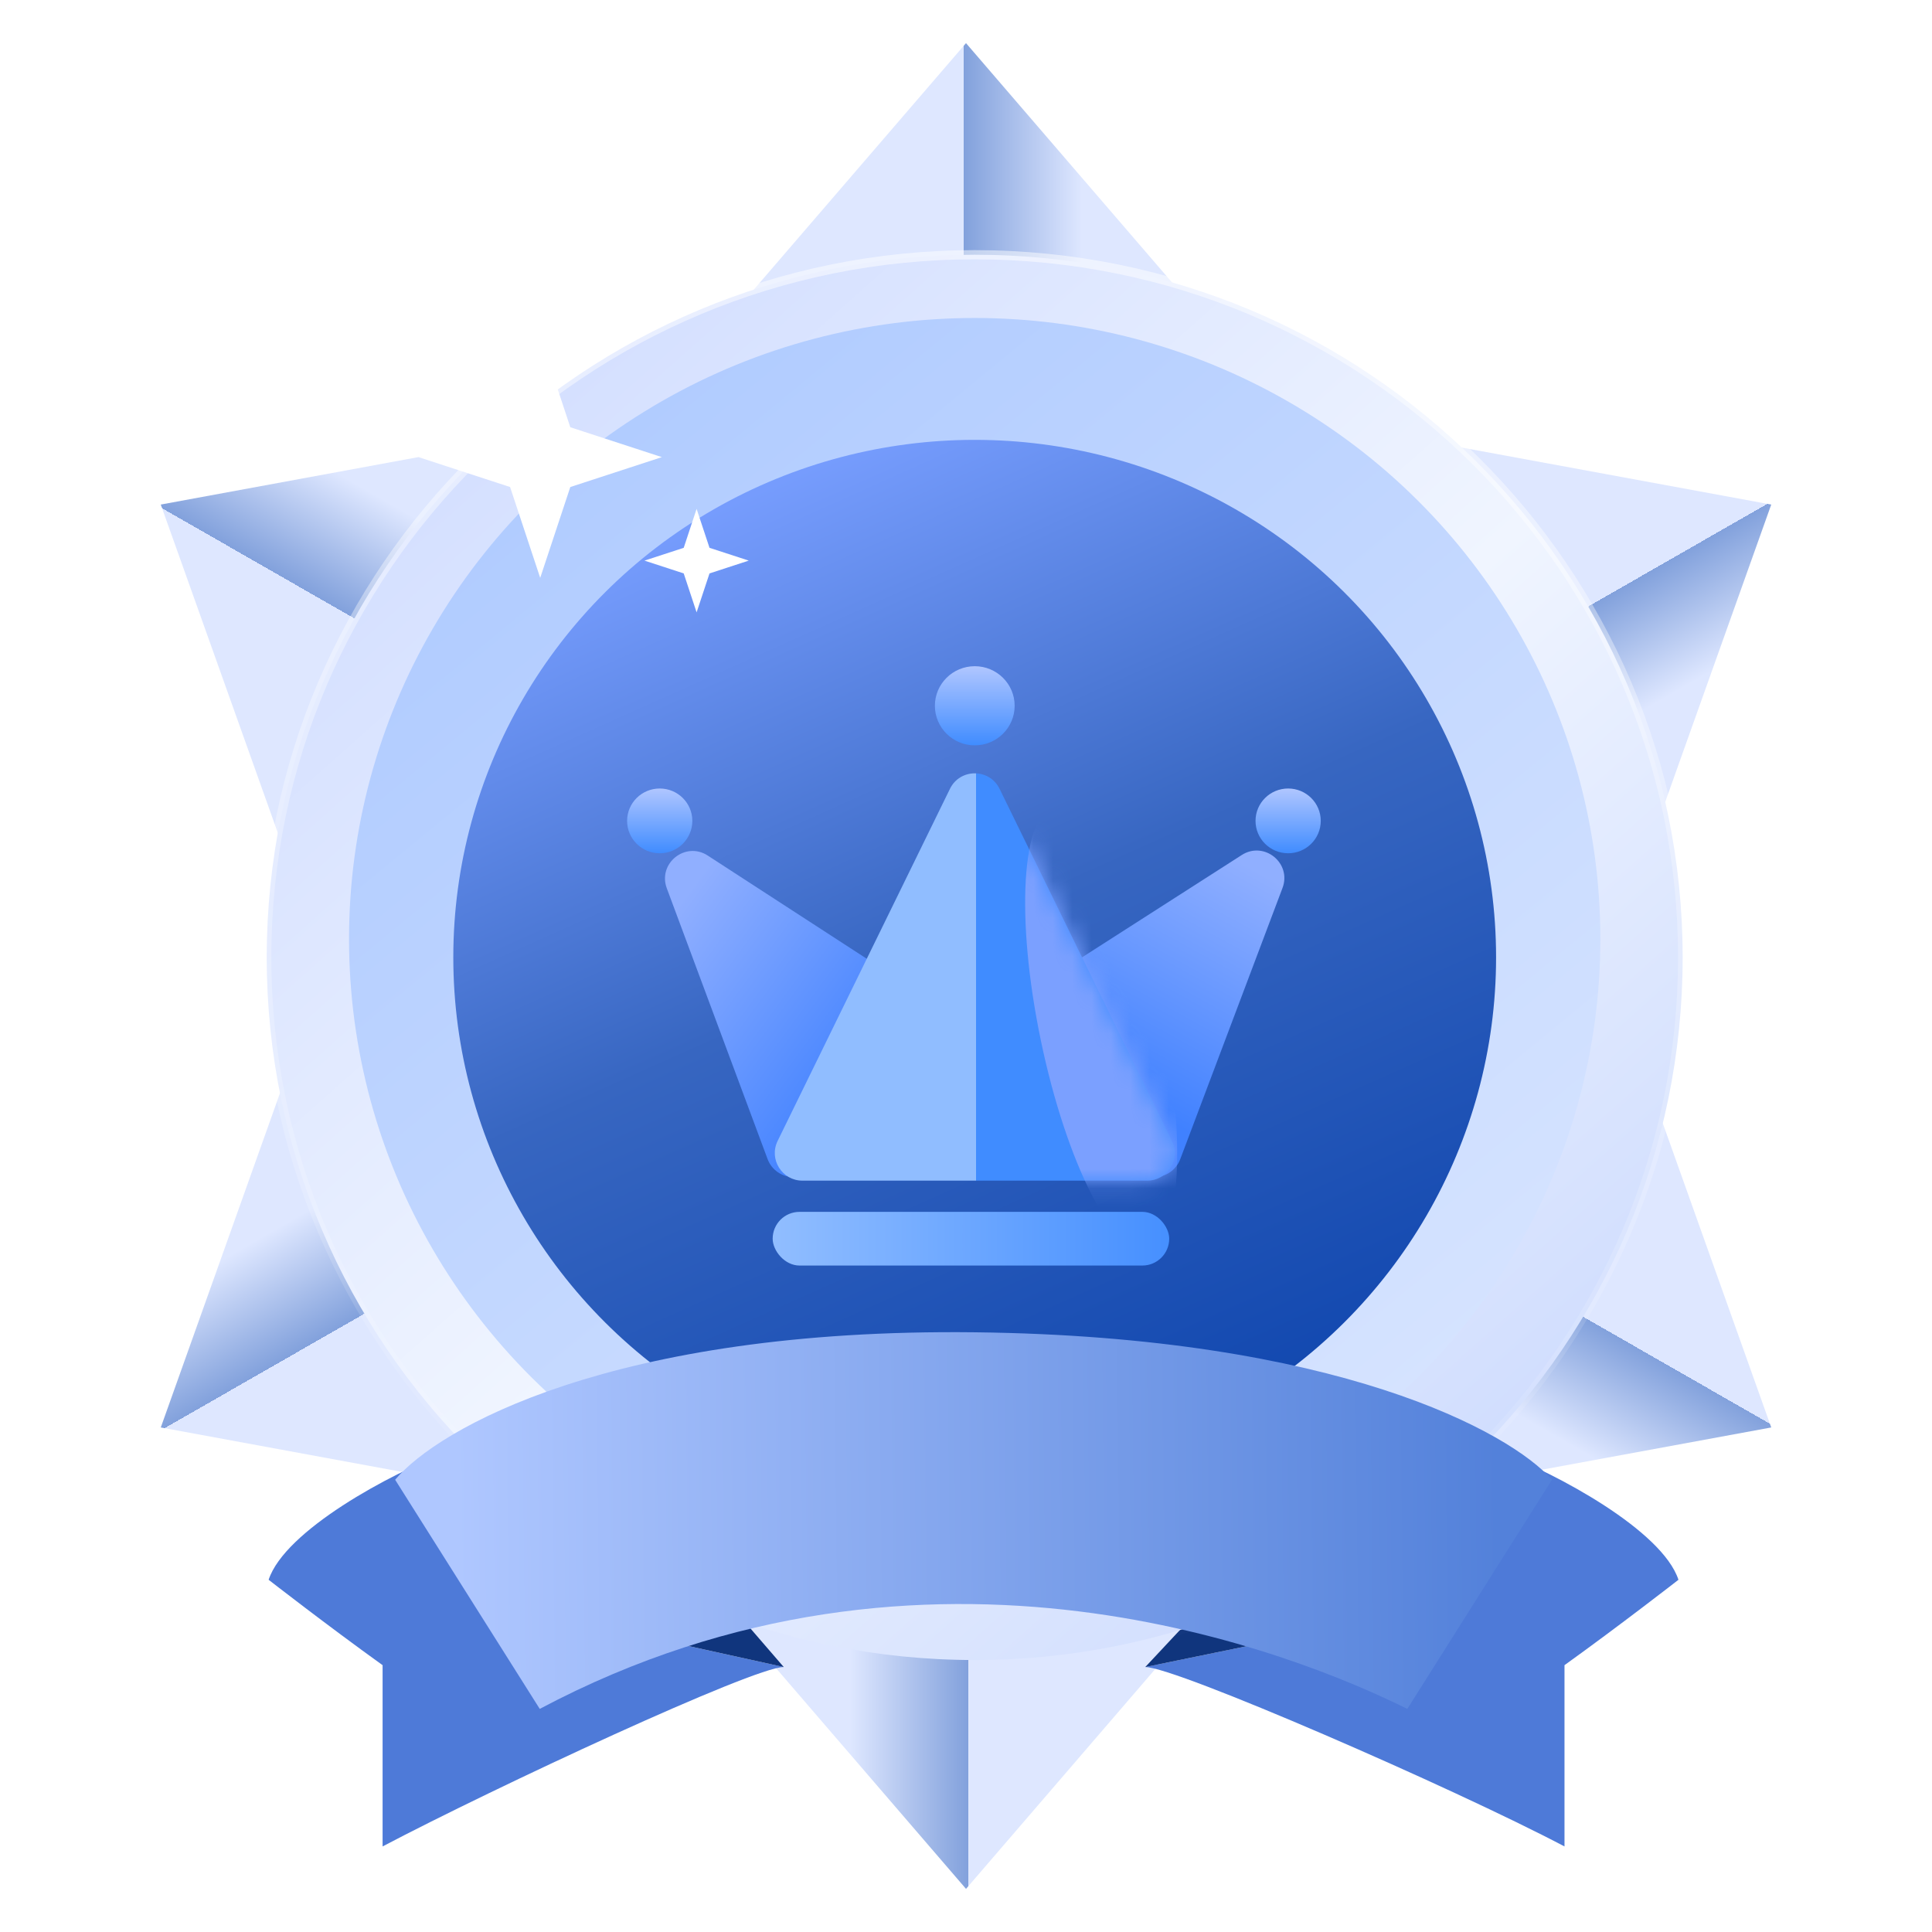 <svg width="100" height="100" viewBox="0 0 100 100" fill="none" xmlns="http://www.w3.org/2000/svg">
<path d="M50 2.232L64.412 18.974H35.587L50 2.232Z" fill="url(#paint0_linear_86834_1259)"/>
<path d="M50.001 97.768L35.588 81.026L64.413 81.026L50.001 97.768Z" fill="url(#paint1_linear_86834_1259)"/>
<path d="M91.679 73.885L69.866 77.902L84.278 53.126L91.679 73.885Z" fill="url(#paint2_linear_86834_1259)"/>
<path d="M8.321 26.116L30.134 22.098L15.722 46.875L8.321 26.116Z" fill="url(#paint3_linear_86834_1259)"/>
<path d="M91.679 26.116L84.278 46.875L69.865 22.098L91.679 26.116Z" fill="url(#paint4_linear_86834_1259)"/>
<path d="M8.322 73.885L15.723 53.125L30.135 77.902L8.322 73.885Z" fill="url(#paint5_linear_86834_1259)"/>
<path d="M13.904 81.769C14.742 79.227 20.187 76.269 23.212 75.143L27.938 83.5L40.567 86.285C38.994 86.285 25.601 92.52 19.803 95.571V86.189C16.922 84.119 13.904 81.769 13.904 81.769Z" fill="#4E7AD8"/>
<path d="M86.877 81.769C86.039 79.227 80.594 76.269 77.569 75.143L72.844 83.5L59.278 86.285C60.851 86.285 75.18 92.52 80.978 95.571V86.189C83.859 84.119 86.877 81.769 86.877 81.769Z" fill="#4E7AD8"/>
<path d="M34.954 79.786L40.567 86.286L27.937 83.5L34.954 79.786Z" fill="#10357D"/>
<path d="M65.36 79.786L59.279 86.286L72.844 83.5L65.36 79.786Z" fill="#10357D"/>
<path d="M87.094 49.554C87.094 69.639 70.69 85.923 50.45 85.923C30.21 85.923 13.806 69.639 13.806 49.554C13.806 29.47 30.21 13.185 50.45 13.185C70.69 13.185 87.094 29.47 87.094 49.554Z" fill="url(#paint6_linear_86834_1259)" stroke="url(#paint7_linear_86834_1259)" stroke-width="0.476"/>
<g filter="url(#filter0_i_86834_1259)">
<ellipse cx="50.45" cy="49.554" rx="32.384" ry="32.143" fill="url(#paint8_linear_86834_1259)"/>
</g>
<g filter="url(#filter1_ii_86834_1259)">
<ellipse cx="50.45" cy="49.553" rx="26.987" ry="26.786" fill="url(#paint9_linear_86834_1259)"/>
</g>
<g filter="url(#filter2_d_86834_1259)">
<path d="M34.514 44.979C34.033 43.689 35.476 42.533 36.63 43.282L58.225 57.297C59.418 58.071 58.87 59.924 57.447 59.924H41.069C40.472 59.924 39.939 59.553 39.73 58.993L34.514 44.979Z" fill="url(#paint10_linear_86834_1259)"/>
<path d="M66.382 44.962C66.867 43.675 65.432 42.513 64.274 43.255L42.367 57.292C41.165 58.062 41.711 59.924 43.137 59.924H59.752C60.347 59.924 60.88 59.555 61.089 58.999L66.382 44.962Z" fill="url(#paint11_linear_86834_1259)"/>
<path d="M49.17 39.828C49.693 38.761 51.214 38.761 51.737 39.828L60.657 58.054C61.122 59.003 60.431 60.11 59.374 60.11H41.533C40.476 60.11 39.785 59.003 40.25 58.054L49.17 39.828Z" fill="url(#paint12_linear_86834_1259)"/>
<mask id="mask0_86834_1259" style="mask-type:alpha" maskUnits="userSpaceOnUse" x="40" y="39" width="21" height="22">
<path d="M49.17 39.828C49.693 38.761 51.214 38.761 51.737 39.828L60.657 58.054C61.122 59.003 60.431 60.11 59.374 60.11H41.533C40.476 60.11 39.785 59.003 40.25 58.054L49.17 39.828Z" fill="url(#paint13_linear_86834_1259)"/>
</mask>
<g mask="url(#mask0_86834_1259)">
<g filter="url(#filter3_f_86834_1259)">
<ellipse cx="11.741" cy="3.186" rx="11.741" ry="3.186" transform="matrix(0.204 0.979 -0.98 0.201 57.724 40.081)" fill="#7BA0FF"/>
</g>
</g>
<ellipse cx="50.454" cy="35.531" rx="2.064" ry="2.048" fill="url(#paint14_linear_86834_1259)"/>
<ellipse cx="34.147" cy="41.489" rx="1.688" ry="1.676" fill="url(#paint15_linear_86834_1259)"/>
<ellipse cx="66.674" cy="41.489" rx="1.688" ry="1.676" fill="url(#paint16_linear_86834_1259)"/>
<rect x="39.993" y="61.726" width="20.525" height="2.778" rx="1.389" fill="url(#paint17_linear_86834_1259)"/>
</g>
<g filter="url(#filter4_d_86834_1259)">
<path d="M20.453 71.64L27.937 83.5C48.051 72.821 67.23 80.714 72.843 83.5L80.328 71.64C78.187 69.187 69.219 64.225 50.465 64.007C31.711 63.788 22.643 69.005 20.453 71.64Z" fill="url(#paint18_linear_86834_1259)"/>
</g>
<path d="M36.056 26.339L36.724 28.355L38.755 29.017L36.724 29.68L36.056 31.696L35.389 29.68L33.358 29.017L35.389 28.355L36.056 26.339Z" fill="white"/>
<path d="M27.961 17.411L29.519 22.114L34.258 23.661L29.519 25.208L27.961 29.911L26.402 25.208L21.664 23.661L26.402 22.114L27.961 17.411Z" fill="white"/>
<defs>
<filter id="filter0_i_86834_1259" x="18.066" y="16.459" width="64.769" height="65.239" filterUnits="userSpaceOnUse" color-interpolation-filters="sRGB">
<feFlood flood-opacity="0" result="BackgroundImageFix"/>
<feBlend mode="normal" in="SourceGraphic" in2="BackgroundImageFix" result="shape"/>
<feColorMatrix in="SourceAlpha" type="matrix" values="0 0 0 0 0 0 0 0 0 0 0 0 0 0 0 0 0 0 127 0" result="hardAlpha"/>
<feOffset dy="-0.952"/>
<feGaussianBlur stdDeviation="0.952"/>
<feComposite in2="hardAlpha" operator="arithmetic" k2="-1" k3="1"/>
<feColorMatrix type="matrix" values="0 0 0 0 0 0 0 0 0 0.173 0 0 0 0 0.617 0 0 0 0.15 0"/>
<feBlend mode="normal" in2="shape" result="effect1_innerShadow_86834_1259"/>
</filter>
<filter id="filter1_ii_86834_1259" x="23.463" y="21.815" width="53.974" height="55.477" filterUnits="userSpaceOnUse" color-interpolation-filters="sRGB">
<feFlood flood-opacity="0" result="BackgroundImageFix"/>
<feBlend mode="normal" in="SourceGraphic" in2="BackgroundImageFix" result="shape"/>
<feColorMatrix in="SourceAlpha" type="matrix" values="0 0 0 0 0 0 0 0 0 0 0 0 0 0 0 0 0 0 127 0" result="hardAlpha"/>
<feOffset dy="0.952"/>
<feGaussianBlur stdDeviation="2.381"/>
<feComposite in2="hardAlpha" operator="arithmetic" k2="-1" k3="1"/>
<feColorMatrix type="matrix" values="0 0 0 0 0 0 0 0 0 0.193 0 0 0 0 0.487 0 0 0 1 0"/>
<feBlend mode="normal" in2="shape" result="effect1_innerShadow_86834_1259"/>
<feColorMatrix in="SourceAlpha" type="matrix" values="0 0 0 0 0 0 0 0 0 0 0 0 0 0 0 0 0 0 127 0" result="hardAlpha"/>
<feOffset dy="-0.952"/>
<feGaussianBlur stdDeviation="2.381"/>
<feComposite in2="hardAlpha" operator="arithmetic" k2="-1" k3="1"/>
<feColorMatrix type="matrix" values="0 0 0 0 0.438 0 0 0 0 0.629 0 0 0 0 1 0 0 0 1 0"/>
<feBlend mode="normal" in2="effect1_innerShadow_86834_1259" result="effect2_innerShadow_86834_1259"/>
</filter>
<filter id="filter2_d_86834_1259" x="30.458" y="32.482" width="39.904" height="35.021" filterUnits="userSpaceOnUse" color-interpolation-filters="sRGB">
<feFlood flood-opacity="0" result="BackgroundImageFix"/>
<feColorMatrix in="SourceAlpha" type="matrix" values="0 0 0 0 0 0 0 0 0 0 0 0 0 0 0 0 0 0 127 0" result="hardAlpha"/>
<feOffset dy="1"/>
<feGaussianBlur stdDeviation="1"/>
<feComposite in2="hardAlpha" operator="out"/>
<feColorMatrix type="matrix" values="0 0 0 0 0.113 0 0 0 0 0.177 0 0 0 0 0.754 0 0 0 1 0"/>
<feBlend mode="normal" in2="BackgroundImageFix" result="effect1_dropShadow_86834_1259"/>
<feBlend mode="normal" in="SourceGraphic" in2="effect1_dropShadow_86834_1259" result="shape"/>
</filter>
<filter id="filter3_f_86834_1259" x="50.207" y="37.846" width="13.586" height="28.739" filterUnits="userSpaceOnUse" color-interpolation-filters="sRGB">
<feFlood flood-opacity="0" result="BackgroundImageFix"/>
<feBlend mode="normal" in="SourceGraphic" in2="BackgroundImageFix" result="shape"/>
<feGaussianBlur stdDeviation="1.429" result="effect1_foregroundBlur_86834_1259"/>
</filter>
<filter id="filter4_d_86834_1259" x="10.548" y="59.048" width="79.684" height="39.309" filterUnits="userSpaceOnUse" color-interpolation-filters="sRGB">
<feFlood flood-opacity="0" result="BackgroundImageFix"/>
<feColorMatrix in="SourceAlpha" type="matrix" values="0 0 0 0 0 0 0 0 0 0 0 0 0 0 0 0 0 0 127 0" result="hardAlpha"/>
<feOffset dy="4.952"/>
<feGaussianBlur stdDeviation="4.952"/>
<feComposite in2="hardAlpha" operator="out"/>
<feColorMatrix type="matrix" values="0 0 0 0 0 0 0 0 0 0 0 0 0 0 0 0 0 0 0.3 0"/>
<feBlend mode="normal" in2="BackgroundImageFix" result="effect1_dropShadow_86834_1259"/>
<feBlend mode="normal" in="SourceGraphic" in2="effect1_dropShadow_86834_1259" result="shape"/>
</filter>
<linearGradient id="paint0_linear_86834_1259" x1="44.008" y1="8.929" x2="55.991" y2="8.929" gradientUnits="userSpaceOnUse">
<stop offset="0.489" stop-color="#DEE7FF"/>
<stop offset="0.489" stop-color="#D1E5EE"/>
<stop offset="0.489" stop-color="#82A1DC"/>
<stop offset="1" stop-color="#DEE7FF"/>
</linearGradient>
<linearGradient id="paint1_linear_86834_1259" x1="55.992" y1="91.071" x2="44.01" y2="91.071" gradientUnits="userSpaceOnUse">
<stop offset="0.489" stop-color="#DEE7FF"/>
<stop offset="0.489" stop-color="#D1E5EE"/>
<stop offset="0.489" stop-color="#82A1DC"/>
<stop offset="1" stop-color="#DEE7FF"/>
</linearGradient>
<linearGradient id="paint2_linear_86834_1259" x1="88.832" y1="65.386" x2="82.908" y2="75.725" gradientUnits="userSpaceOnUse">
<stop offset="0.489" stop-color="#DEE7FF"/>
<stop offset="0.489" stop-color="#D1E5EE"/>
<stop offset="0.489" stop-color="#82A1DC"/>
<stop offset="1" stop-color="#DEE7FF"/>
</linearGradient>
<linearGradient id="paint3_linear_86834_1259" x1="11.168" y1="34.614" x2="17.093" y2="24.276" gradientUnits="userSpaceOnUse">
<stop offset="0.489" stop-color="#DEE7FF"/>
<stop offset="0.489" stop-color="#D1E5EE"/>
<stop offset="0.489" stop-color="#82A1DC"/>
<stop offset="1" stop-color="#DEE7FF"/>
</linearGradient>
<linearGradient id="paint4_linear_86834_1259" x1="82.84" y1="24.314" x2="88.764" y2="34.652" gradientUnits="userSpaceOnUse">
<stop offset="0.489" stop-color="#DEE7FF"/>
<stop offset="0.489" stop-color="#D1E5EE"/>
<stop offset="0.489" stop-color="#82A1DC"/>
<stop offset="1" stop-color="#DEE7FF"/>
</linearGradient>
<linearGradient id="paint5_linear_86834_1259" x1="17.16" y1="75.686" x2="11.236" y2="65.348" gradientUnits="userSpaceOnUse">
<stop offset="0.489" stop-color="#DEE7FF"/>
<stop offset="0.489" stop-color="#D1E5EE"/>
<stop offset="0.489" stop-color="#82A1DC"/>
<stop offset="1" stop-color="#DEE7FF"/>
</linearGradient>
<linearGradient id="paint6_linear_86834_1259" x1="26.808" y1="22.333" x2="75.576" y2="77.138" gradientUnits="userSpaceOnUse">
<stop stop-color="#D5E0FF"/>
<stop offset="0.521" stop-color="#F0F5FF"/>
<stop offset="1" stop-color="#D0DDFE"/>
</linearGradient>
<linearGradient id="paint7_linear_86834_1259" x1="50.45" y1="12.947" x2="50.45" y2="86.162" gradientUnits="userSpaceOnUse">
<stop stop-color="white" stop-opacity="0.5"/>
<stop offset="1" stop-color="white" stop-opacity="0"/>
</linearGradient>
<linearGradient id="paint8_linear_86834_1259" x1="29.76" y1="25" x2="70.773" y2="74.856" gradientUnits="userSpaceOnUse">
<stop stop-color="#B1CCFF"/>
<stop offset="1" stop-color="#D5E3FF"/>
</linearGradient>
<linearGradient id="paint9_linear_86834_1259" x1="32.591" y1="27.494" x2="54.541" y2="76.462" gradientUnits="userSpaceOnUse">
<stop stop-color="#789EFF"/>
<stop offset="0.484" stop-color="#3766C1"/>
<stop offset="1" stop-color="#1349B0"/>
</linearGradient>
<linearGradient id="paint10_linear_86834_1259" x1="34.782" y1="46.331" x2="45.678" y2="54.315" gradientUnits="userSpaceOnUse">
<stop stop-color="#90AFFF"/>
<stop offset="1" stop-color="#4081FF"/>
</linearGradient>
<linearGradient id="paint11_linear_86834_1259" x1="64.986" y1="44.025" x2="58.423" y2="55.926" gradientUnits="userSpaceOnUse">
<stop stop-color="#90AFFF"/>
<stop offset="1" stop-color="#4081FF"/>
</linearGradient>
<linearGradient id="paint12_linear_86834_1259" x1="44.719" y1="48.997" x2="56.352" y2="48.997" gradientUnits="userSpaceOnUse">
<stop offset="0.497" stop-color="#90BDFF"/>
<stop offset="0.497" stop-color="#408CFF"/>
</linearGradient>
<linearGradient id="paint13_linear_86834_1259" x1="44.719" y1="48.997" x2="56.352" y2="48.997" gradientUnits="userSpaceOnUse">
<stop offset="0.417" stop-color="#B1B0D8"/>
<stop offset="0.497" stop-color="#FFCC1D"/>
</linearGradient>
<linearGradient id="paint14_linear_86834_1259" x1="50.454" y1="33.482" x2="50.454" y2="37.579" gradientUnits="userSpaceOnUse">
<stop stop-color="#B0C6FF"/>
<stop offset="1" stop-color="#408CFF"/>
</linearGradient>
<linearGradient id="paint15_linear_86834_1259" x1="34.147" y1="39.813" x2="34.147" y2="43.165" gradientUnits="userSpaceOnUse">
<stop stop-color="#B0C6FF"/>
<stop offset="1" stop-color="#408CFF"/>
</linearGradient>
<linearGradient id="paint16_linear_86834_1259" x1="66.674" y1="39.813" x2="66.674" y2="43.165" gradientUnits="userSpaceOnUse">
<stop stop-color="#B0C6FF"/>
<stop offset="1" stop-color="#408CFF"/>
</linearGradient>
<linearGradient id="paint17_linear_86834_1259" x1="40.227" y1="63.115" x2="60.752" y2="63.115" gradientUnits="userSpaceOnUse">
<stop stop-color="#90BDFF"/>
<stop offset="1" stop-color="#458FFF"/>
</linearGradient>
<linearGradient id="paint18_linear_86834_1259" x1="23.656" y1="75.273" x2="77.565" y2="74.673" gradientUnits="userSpaceOnUse">
<stop stop-color="#AFC7FF"/>
<stop offset="1" stop-color="#5381DA"/>
</linearGradient>
</defs>
</svg>
